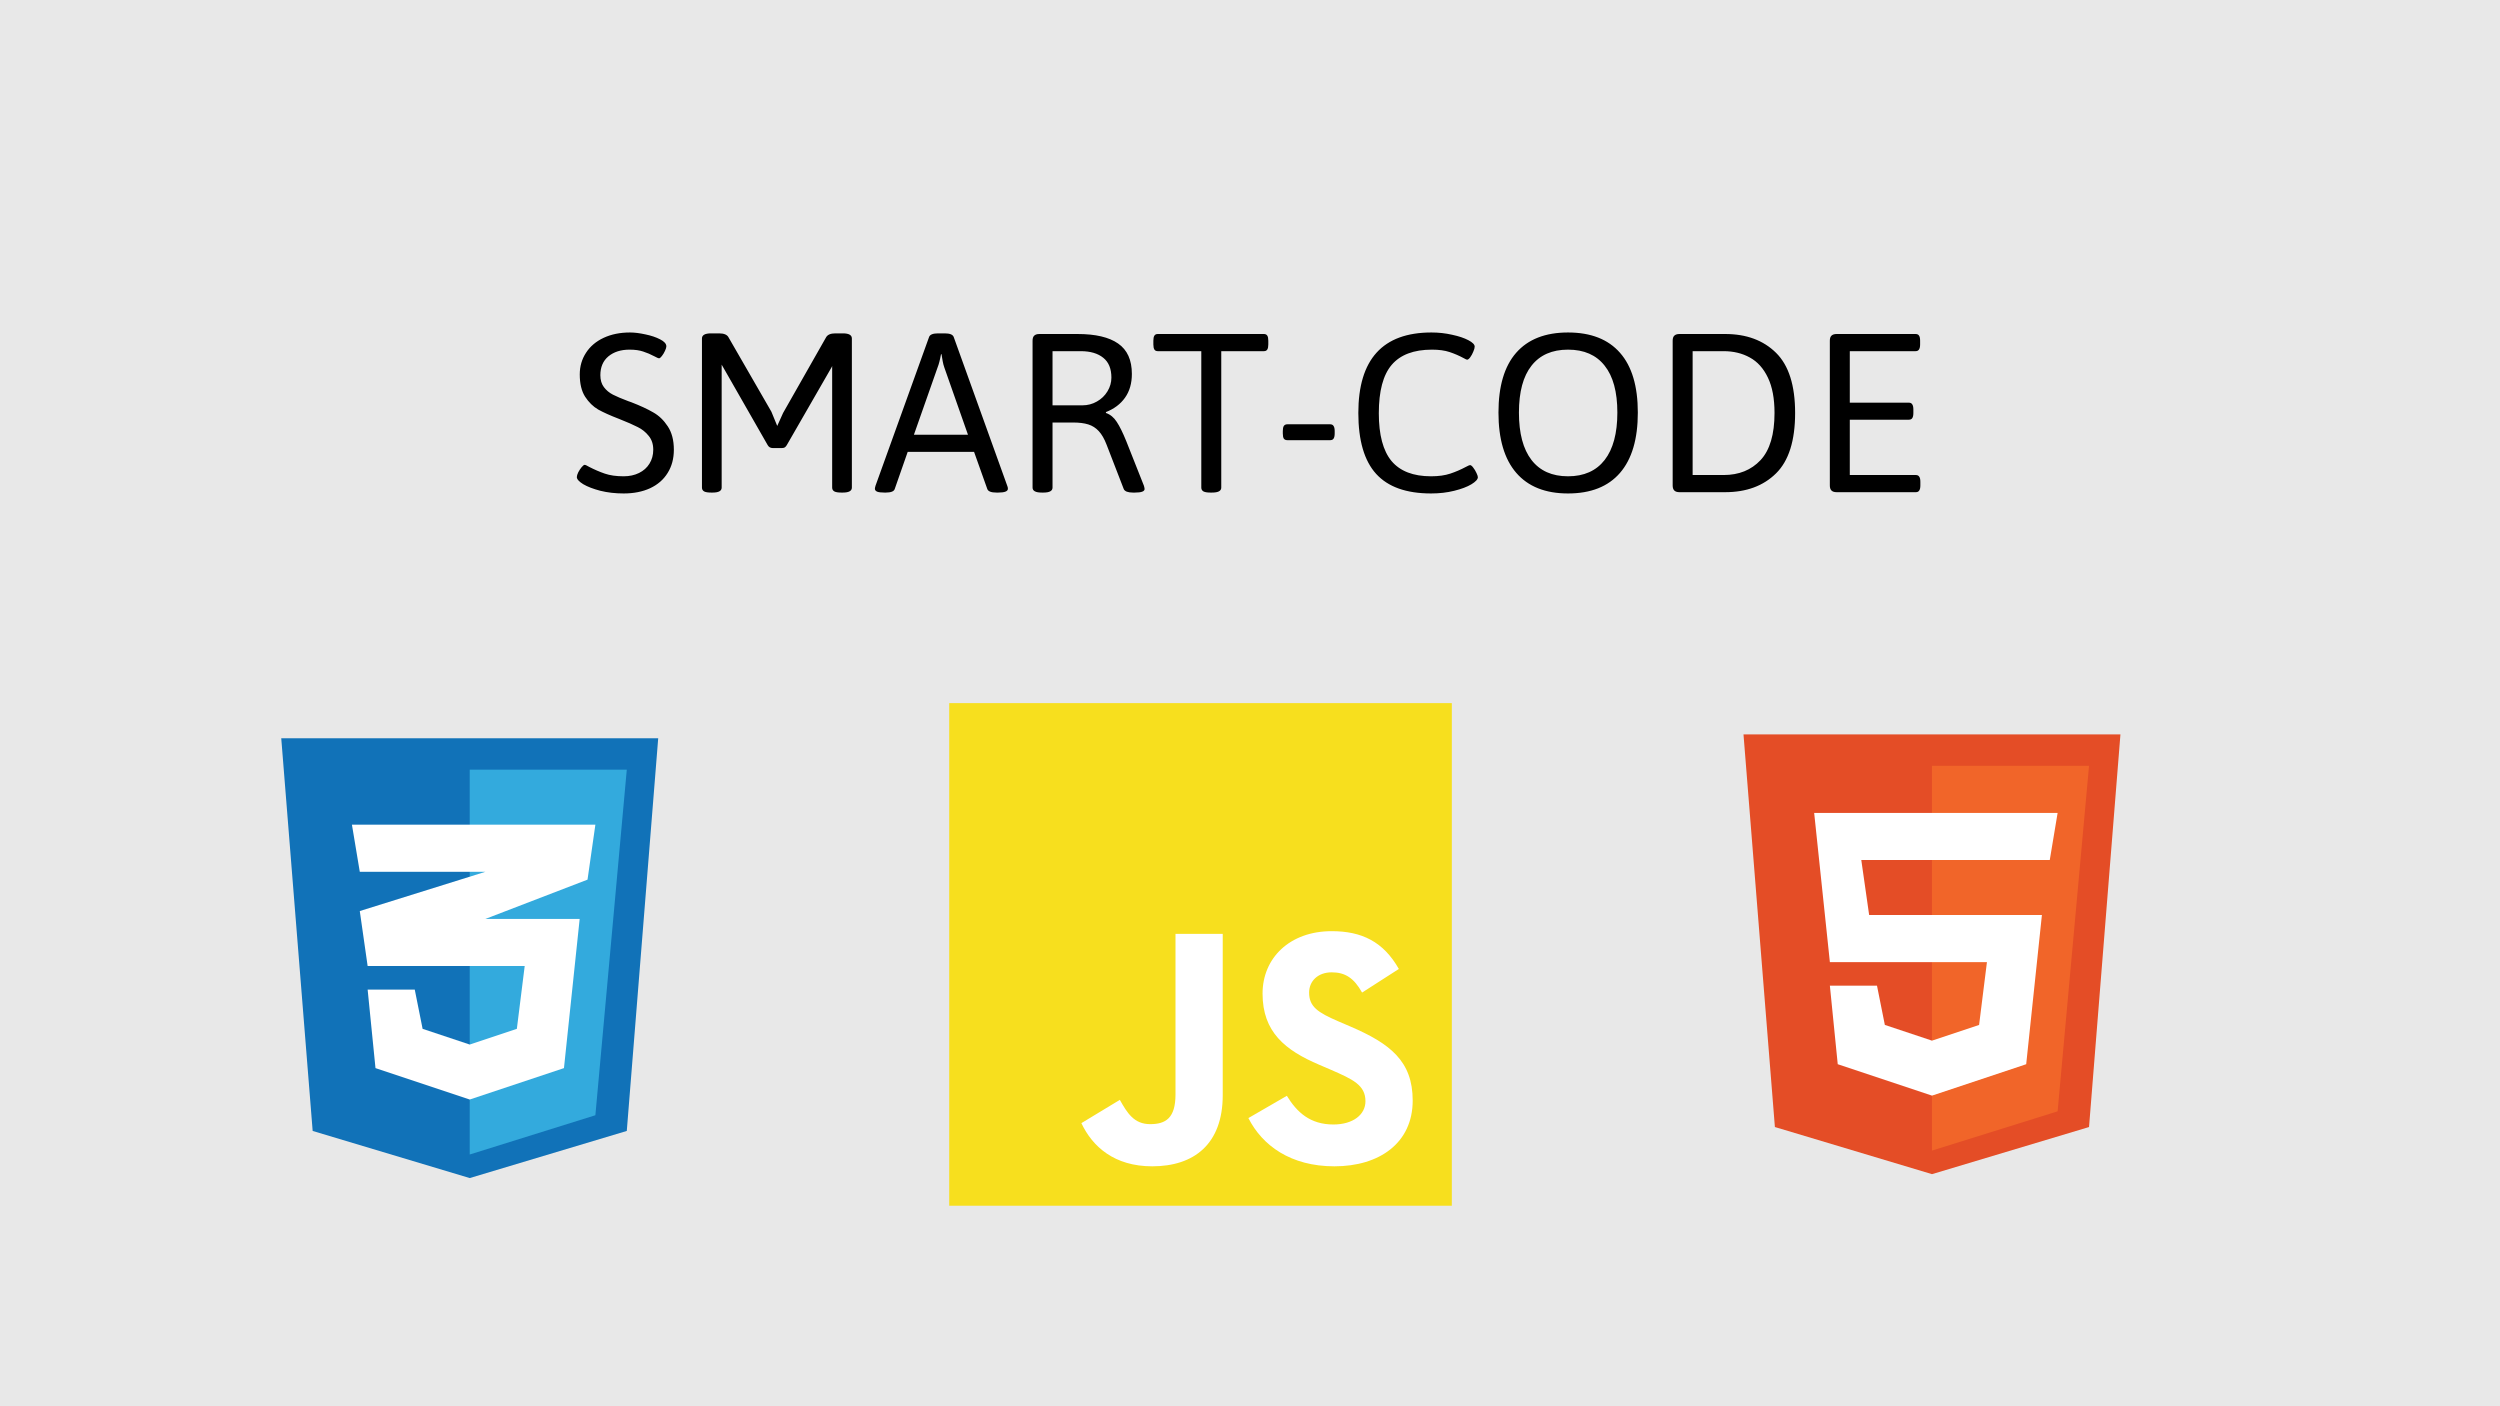 <svg width="1920" height="1080" viewBox="0 0 1920 1080" fill="none" xmlns="http://www.w3.org/2000/svg">
<rect x="0" y="0" width="1920" height="1080" fill="#333333" stroke="none"/>
<g clip-path="url(#clip0_218_293)">
<rect width="1920" height="1080" fill="#E8E8E8"/>
<path d="M478.945 378.977C472.565 378.977 466.608 378.293 461.074 376.926C455.605 375.493 451.211 373.801 447.891 371.848C444.635 369.829 443.008 368.007 443.008 366.379C443.008 365.467 443.366 364.263 444.082 362.766C444.863 361.268 445.742 359.934 446.719 358.762C447.695 357.59 448.477 357.004 449.062 357.004C449.583 357.004 450.723 357.525 452.48 358.566C456.517 360.65 460.521 362.375 464.492 363.742C468.464 365.109 473.281 365.793 478.945 365.793C483.372 365.793 487.311 364.947 490.762 363.254C494.212 361.561 496.882 359.185 498.77 356.125C500.723 353 501.699 349.419 501.699 345.383C501.699 341.086 500.527 337.538 498.184 334.738C495.905 331.874 493.105 329.628 489.785 328C486.53 326.307 481.777 324.224 475.527 321.75C468.757 319.146 463.385 316.737 459.414 314.523C455.508 312.245 452.155 308.957 449.355 304.66C446.621 300.363 445.254 294.667 445.254 287.57C445.254 281.385 446.849 275.852 450.039 270.969C453.229 266.021 457.754 262.18 463.613 259.445C469.473 256.711 476.211 255.344 483.828 255.344C487.279 255.344 491.217 255.832 495.645 256.809C500.072 257.72 503.848 258.99 506.973 260.617C510.163 262.245 511.758 264.035 511.758 265.988C511.758 266.835 511.4 268.007 510.684 269.504C510.033 270.936 509.251 272.238 508.34 273.41C507.428 274.582 506.712 275.168 506.191 275.168C505.605 275.168 504.434 274.68 502.676 273.703C499.746 272.141 496.849 270.904 493.984 269.992C491.12 269.016 487.637 268.527 483.535 268.527C476.829 268.527 471.393 270.253 467.227 273.703C463.125 277.154 461.074 281.971 461.074 288.156C461.074 291.867 461.986 294.927 463.809 297.336C465.632 299.745 467.943 301.665 470.742 303.098C473.542 304.53 477.448 306.19 482.461 308.078C482.786 308.143 483.535 308.404 484.707 308.859C491.608 311.529 497.24 314.133 501.602 316.672C506.029 319.146 509.772 322.727 512.832 327.414C515.957 332.102 517.52 338.091 517.52 345.383C517.52 352.219 515.924 358.176 512.734 363.254C509.609 368.332 505.117 372.238 499.258 374.973C493.464 377.642 486.693 378.977 478.945 378.977ZM546.133 378.293C543.659 378.293 541.868 378 540.762 377.414C539.655 376.763 539.102 375.786 539.102 374.484V259.934C539.102 257.329 541.445 256.027 546.133 256.027H552.285C556.126 256.027 558.568 257.102 559.609 259.25L592.422 316.184L596.914 327.121L601.406 317.16L634.316 259.25C635.423 257.102 637.832 256.027 641.543 256.027H647.305C651.927 256.027 654.238 257.329 654.238 259.934V374.484C654.238 377.023 651.927 378.293 647.305 378.293H646.133C643.659 378.293 641.868 378 640.762 377.414C639.655 376.763 639.102 375.786 639.102 374.484V281.027L638.809 281.809L604.238 341.867C603.783 342.648 603.262 343.234 602.676 343.625C602.09 343.951 601.341 344.113 600.43 344.113H593.496C591.738 344.113 590.436 343.365 589.59 341.867L554.238 280.051V374.484C554.238 377.023 551.927 378.293 547.305 378.293H546.133ZM679.336 378.293C676.732 378.293 674.844 378.065 673.672 377.609C672.5 377.089 671.914 376.34 671.914 375.363C671.914 374.908 672.077 374.126 672.402 373.02L713.516 258.859C714.167 256.971 716.478 256.027 720.449 256.027H725.527C729.499 256.027 731.81 256.971 732.461 258.859L773.574 373.117C773.9 373.833 774.062 374.582 774.062 375.363C774.062 377.316 771.621 378.293 766.738 378.293H765.273C761.237 378.293 758.893 377.382 758.242 375.559L748.086 347.043H697.109L687.148 375.559C686.562 377.382 684.251 378.293 680.215 378.293H679.336ZM743.398 333.859L725.234 282.199C724.714 280.767 724.29 279.139 723.965 277.316C723.639 275.493 723.346 273.736 723.086 272.043H722.695C721.914 276.405 721.035 279.79 720.059 282.199L701.895 333.859H743.398ZM800.039 378.293C795.352 378.293 793.008 377.023 793.008 374.484V261.691C793.008 259.868 793.431 258.566 794.277 257.785C795.124 256.939 796.458 256.516 798.281 256.516H827.48C841.348 256.516 851.764 258.957 858.73 263.84C865.762 268.723 869.277 276.503 869.277 287.18C869.277 294.406 867.52 300.493 864.004 305.441C860.553 310.324 855.671 314.003 849.355 316.477V317.16C852.741 318.332 855.508 320.611 857.656 323.996C859.87 327.316 862.311 332.264 864.98 338.84L878.555 373.117C878.88 374.289 879.043 375.103 879.043 375.559C879.043 377.382 876.602 378.293 871.719 378.293H869.961C868.203 378.293 866.673 378.065 865.371 377.609C864.134 377.089 863.353 376.405 863.027 375.559L849.844 341.477C848.151 337.049 846.165 333.599 843.887 331.125C841.608 328.651 838.906 326.926 835.781 325.949C832.656 324.973 828.717 324.484 823.965 324.484H808.34V374.484C808.34 377.023 806.029 378.293 801.406 378.293H800.039ZM831.191 311.301C835.293 311.301 839.036 310.324 842.422 308.371C845.872 306.418 848.574 303.814 850.527 300.559C852.546 297.238 853.555 293.723 853.555 290.012C853.555 283.176 851.471 278.098 847.305 274.777C843.138 271.392 837.376 269.699 830.02 269.699H808.34V311.301H831.191ZM929.531 378.293C927.122 378.293 925.365 378 924.258 377.414C923.151 376.763 922.598 375.786 922.598 374.484V269.699H889.199C887.962 269.699 887.083 269.276 886.562 268.43C886.042 267.583 885.781 266.281 885.781 264.523V261.691C885.781 259.868 886.042 258.566 886.562 257.785C887.083 256.939 887.962 256.516 889.199 256.516H970.645C971.882 256.516 972.76 256.939 973.281 257.785C973.802 258.566 974.062 259.868 974.062 261.691V264.523C974.062 266.281 973.802 267.583 973.281 268.43C972.76 269.276 971.882 269.699 970.645 269.699H937.93V374.484C937.93 377.023 935.586 378.293 930.898 378.293H929.531ZM988.711 338.059C987.474 338.059 986.562 337.668 985.977 336.887C985.456 336.04 985.195 334.706 985.195 332.883V331.027C985.195 329.27 985.456 327.967 985.977 327.121C986.562 326.275 987.474 325.852 988.711 325.852H1021.52C1022.76 325.852 1023.64 326.275 1024.16 327.121C1024.75 327.967 1025.04 329.27 1025.04 331.027V332.883C1025.04 334.706 1024.75 336.04 1024.16 336.887C1023.64 337.668 1022.76 338.059 1021.52 338.059H988.711ZM1099.06 378.977C1080.05 378.977 1065.99 373.964 1056.88 363.938C1047.76 353.911 1043.2 338.319 1043.2 317.16C1043.2 275.949 1061.92 255.344 1099.36 255.344C1104.82 255.344 1110.13 255.93 1115.27 257.102C1120.42 258.208 1124.58 259.608 1127.77 261.301C1130.96 262.993 1132.56 264.621 1132.56 266.184C1132.56 267.16 1132.2 268.462 1131.48 270.09C1130.83 271.717 1130.05 273.15 1129.14 274.387C1128.23 275.624 1127.42 276.242 1126.7 276.242C1126.37 276.242 1125.46 275.819 1123.96 274.973C1120.58 273.15 1117.03 271.62 1113.32 270.383C1109.61 269.146 1105.08 268.527 1099.75 268.527C1085.75 268.527 1075.43 272.434 1068.79 280.246C1062.21 287.993 1058.93 300.363 1058.93 317.355C1058.93 333.957 1062.18 346.197 1068.69 354.074C1075.27 361.887 1085.39 365.793 1099.06 365.793C1104.79 365.793 1109.71 365.109 1113.81 363.742C1117.91 362.375 1121.85 360.682 1125.62 358.664C1127.45 357.688 1128.55 357.199 1128.95 357.199C1129.66 357.199 1130.48 357.818 1131.39 359.055C1132.36 360.292 1133.21 361.691 1133.93 363.254C1134.64 364.751 1135 365.826 1135 366.477C1135 368.104 1133.34 369.927 1130.02 371.945C1126.76 373.898 1122.37 375.559 1116.84 376.926C1111.37 378.293 1105.44 378.977 1099.06 378.977ZM1204.24 378.977C1186.86 378.977 1173.61 373.703 1164.49 363.156C1155.38 352.609 1150.82 337.18 1150.82 316.867C1150.82 296.62 1155.35 281.32 1164.39 270.969C1173.51 260.552 1186.79 255.344 1204.24 255.344C1221.75 255.344 1235.07 260.552 1244.18 270.969C1253.29 281.32 1257.85 296.62 1257.85 316.867C1257.85 337.18 1253.29 352.609 1244.18 363.156C1235.07 373.703 1221.75 378.977 1204.24 378.977ZM1204.24 365.793C1216.48 365.793 1225.85 361.626 1232.36 353.293C1238.87 344.895 1242.13 332.753 1242.13 316.867C1242.13 300.982 1238.87 288.97 1232.36 280.832C1225.92 272.629 1216.54 268.527 1204.24 268.527C1192 268.527 1182.66 272.629 1176.21 280.832C1169.77 288.97 1166.54 300.982 1166.54 316.867C1166.54 332.818 1169.77 344.96 1176.21 353.293C1182.66 361.626 1192 365.793 1204.24 365.793ZM1289.88 378C1288.06 378 1286.73 377.577 1285.88 376.73C1285.03 375.884 1284.61 374.582 1284.61 372.824V261.691C1284.61 259.868 1285.03 258.566 1285.88 257.785C1286.73 256.939 1288.06 256.516 1289.88 256.516H1324.94C1341.22 256.516 1354.24 261.333 1364 270.969C1373.77 280.604 1378.65 296.001 1378.65 317.16C1378.65 338.449 1373.77 353.911 1364 363.547C1354.24 373.182 1341.22 378 1324.94 378H1289.88ZM1323.77 364.816C1335.49 364.816 1344.93 361.008 1352.09 353.391C1359.25 345.708 1362.83 333.632 1362.83 317.16C1362.83 306.092 1361.14 297.043 1357.75 290.012C1354.37 282.915 1349.75 277.772 1343.89 274.582C1338.03 271.327 1331.32 269.699 1323.77 269.699H1299.94V364.816H1323.77ZM1410.59 378C1408.76 378 1407.43 377.577 1406.58 376.73C1405.74 375.884 1405.31 374.582 1405.31 372.824V261.691C1405.31 259.868 1405.74 258.566 1406.58 257.785C1407.43 256.939 1408.76 256.516 1410.59 256.516H1471.13C1472.37 256.516 1473.25 256.906 1473.77 257.688C1474.36 258.469 1474.65 259.803 1474.65 261.691V264.523C1474.65 266.281 1474.36 267.583 1473.77 268.43C1473.25 269.276 1472.37 269.699 1471.13 269.699H1420.64V309.25H1465.96C1467.19 309.25 1468.07 309.673 1468.59 310.52C1469.18 311.366 1469.47 312.701 1469.47 314.523V317.16C1469.47 318.983 1469.18 320.318 1468.59 321.164C1468.07 321.945 1467.19 322.336 1465.96 322.336H1420.64V364.816H1471.33C1472.57 364.816 1473.44 365.24 1473.96 366.086C1474.55 366.867 1474.84 368.169 1474.84 369.992V372.824C1474.84 374.582 1474.55 375.884 1473.96 376.73C1473.44 377.577 1472.57 378 1471.33 378H1410.59Z" fill="black"/>
<path d="M729 540H1115V926H729V540Z" fill="#F7DF1E"/>
<path d="M830.494 862.569L860.033 844.693C865.732 854.797 870.916 863.346 883.351 863.346C895.27 863.346 902.785 858.683 902.785 840.547V717.211H939.059V841.06C939.059 878.631 917.036 895.732 884.906 895.732C855.888 895.732 839.043 880.703 830.493 862.566" fill="white"/>
<path d="M958.762 858.682L988.298 841.581C996.073 854.279 1006.18 863.606 1024.06 863.606C1039.09 863.606 1048.67 856.091 1048.67 845.727C1048.67 833.289 1038.82 828.884 1022.24 821.632L1013.18 817.742C987.004 806.603 969.643 792.611 969.643 763.072C969.643 735.866 990.371 715.137 1022.76 715.137C1045.82 715.137 1062.4 723.17 1074.32 744.158L1046.08 762.294C1039.86 751.154 1033.13 746.75 1022.76 746.75C1012.14 746.75 1005.4 753.486 1005.4 762.294C1005.4 773.177 1012.14 777.583 1027.68 784.32L1036.75 788.207C1067.58 801.422 1084.95 814.894 1084.95 845.208C1084.95 877.858 1059.29 895.734 1024.83 895.734C991.15 895.734 969.384 879.671 958.762 858.682Z" fill="white"/>
<path d="M240.125 868.562L216 567H505.5L481.375 868.562L360.75 904.75L240.125 868.562Z" fill="#1172B8"/>
<path d="M481.375 591.125H360.75V886.656L457.25 856.5L481.375 591.125Z" fill="#33AADD"/>
<path d="M402.969 741.906H282.344L276.312 699.688L372.812 669.531H276.312L270.281 633.344H457.25L451.219 675.562L372.812 705.719H445.188L433.125 820.312L360.75 844.438L288.375 820.312L282.344 760H318.531L324.562 790.156L360.75 802.219L396.938 790.156L402.969 741.906Z" fill="white"/>
<path d="M1363.12 865.562L1339 564H1628.5L1604.38 865.562L1483.75 901.75L1363.12 865.562Z" fill="#E44D26"/>
<path d="M1604.38 588.125H1483.75V883.656L1580.25 853.5L1604.38 588.125Z" fill="#F16529"/>
<path d="M1405.34 738.906L1393.28 624.312H1580.25L1574.22 660.5H1429.47L1435.5 702.719H1568.19L1556.12 817.312L1483.75 841.438L1411.38 817.312L1405.34 757H1441.53L1447.56 787.156L1483.75 799.219L1519.94 787.156L1525.97 738.906H1405.34Z" fill="white"/>
</g>
<defs>
<clipPath id="clip0_218_293">
<rect width="1920" height="1080" fill="white"/>
</clipPath>
</defs>
</svg>
